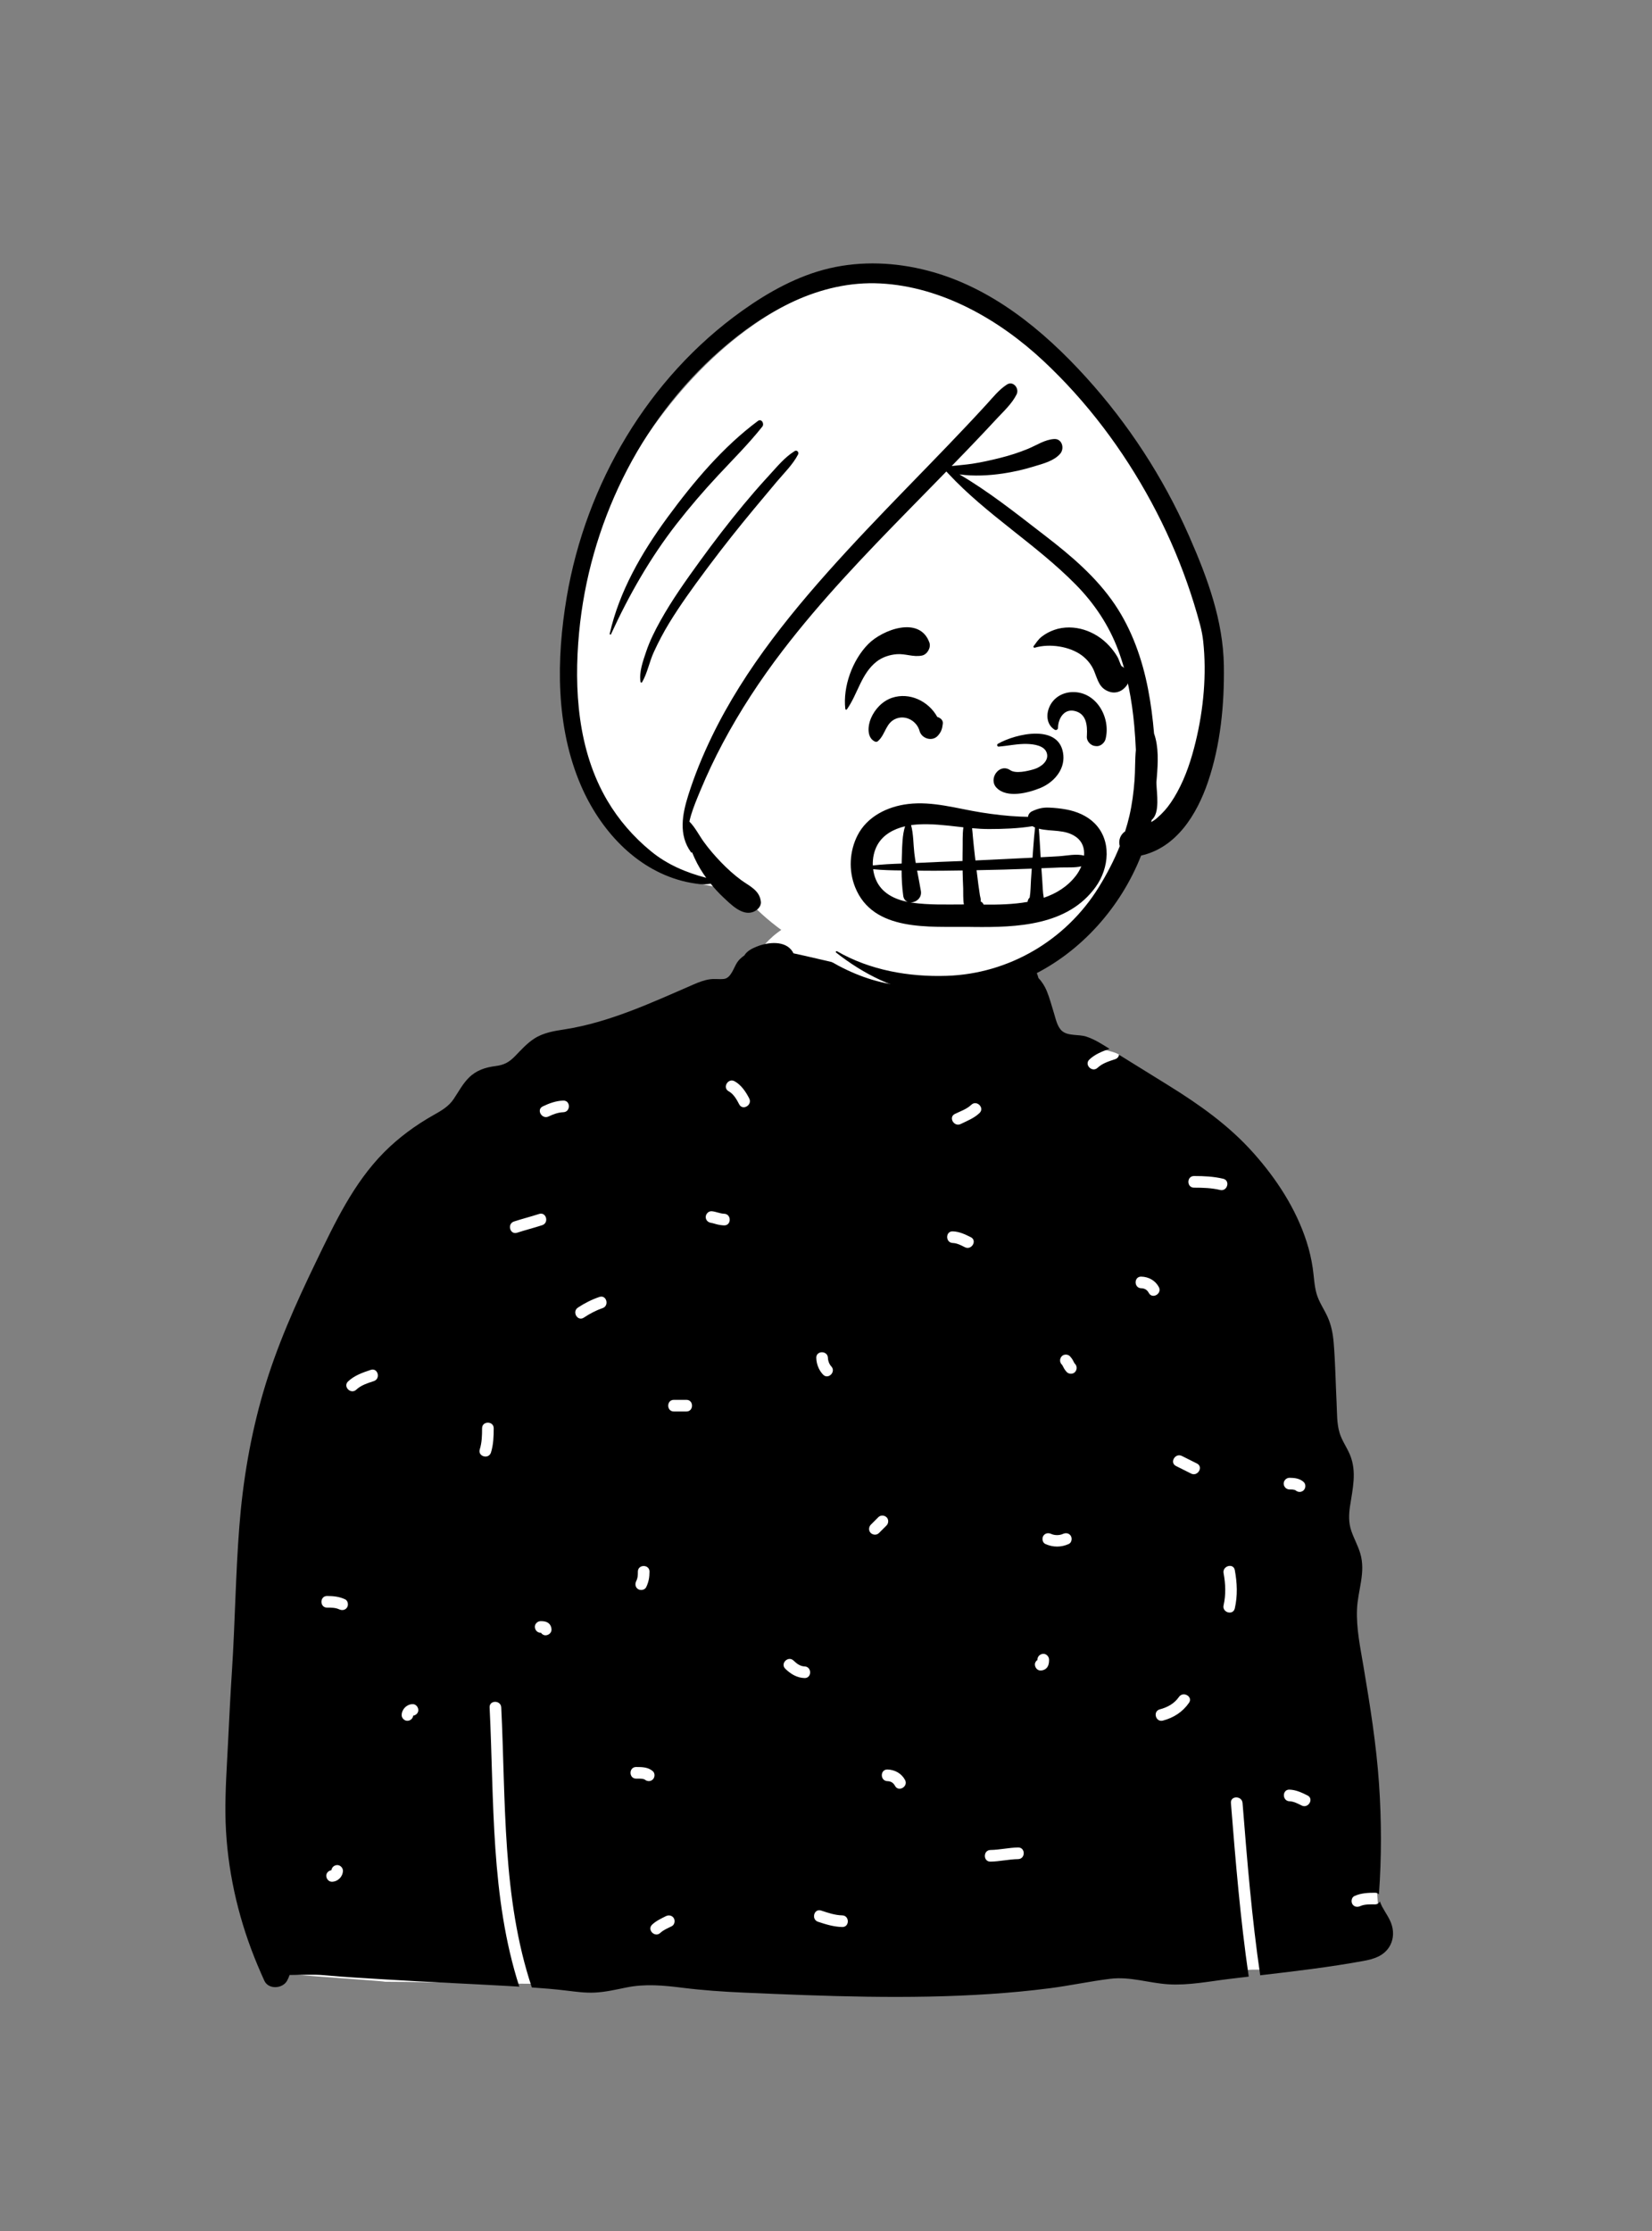 <?xml version="1.0" encoding="UTF-8"?>
<svg width="240px" height="324px" viewBox="0 0 240 324" version="1.1" xmlns="http://www.w3.org/2000/svg" xmlns:xlink="http://www.w3.org/1999/xlink">
    <rect x="0" y="0" width="240" height="324" fill="#808080" stroke="none"/>
    <!-- Generator: Sketch 62 (91390) - https://sketch.com -->
    <title>peep-5</title>
    <desc>Created with Sketch.</desc>
    <g id="Introduction" stroke="none" stroke-width="1" fill="none" fill-rule="evenodd">
        <g id="variations" transform="translate(-126, -1406)">
            <g id="images" transform="translate(126, 110)">
                <g id="a-person/bust" transform="translate(0, 1296)">
                    <g id="body/Sweater-Dots" transform="translate(31.056, 135.053)" fill-rule="evenodd">
                        <path d="M24.912,152.753 C31.961,152.775 38.811,153.016 45.881,153.04 C74.617,153.136 103.618,152.996 132.458,151.831 C140.61,151.502 142.645,151.51 150.761,150.999 C155.553,150.981 169.948,150.585 169.227,144.055 C168.909,131.894 165.899,119.783 164.951,107.655 C163.132,84.854 161.582,61.34 152.446,40.014 C150.331,34.921 145.79,31.59 141.294,28.595 C136.785,25.365 135.678,21.777 131.517,18.128 C130.637,17.356 125.64,17.042 122.952,15.084 C119.039,12.235 117.098,7.57 115.638,6.776 C114.564,6.192 114.584,2.16 112.43,0.734 C109.541,-1.181 100.333,-2.605 96.983,-2.871 C93.768,-3.127 88.176,-2.59 85.159,-1.412 C80.128,0.552 78.122,4.299 75.906,9.126 C46.636,18.176 19.882,33.501 11.573,64.411 C4.408,90.336 4.145,118.129 6.913,144.718 C7.467,146.662 7.079,149.71 8.759,150.999 C2.922,151.334 24.12,152.538 24.912,152.753 Z" id="🎨-Background" fill="#FFFFFF"></path>
                        <path d="M158.045,127.155 C157.491,126.878 156.914,126.562 156.281,126.54 C155.195,126.502 155.193,124.811 156.281,124.849 C157.23,124.882 158.063,125.278 158.898,125.695 C159.872,126.181 159.015,127.639 158.045,127.155 M156.281,79.563 C157.022,79.563 157.77,79.657 158.339,80.175 C158.678,80.484 158.651,81.059 158.339,81.371 C158.006,81.704 157.481,81.678 157.144,81.371 C157.254,81.471 157.145,81.372 157.105,81.35 C157.095,81.345 157.09,81.341 157.088,81.339 C157.079,81.337 157.071,81.335 157.057,81.331 C156.969,81.309 156.881,81.287 156.792,81.271 C156.791,81.276 156.603,81.259 156.559,81.257 C156.466,81.254 156.374,81.253 156.281,81.253 C155.823,81.253 155.436,80.867 155.436,80.408 C155.436,79.951 155.824,79.562 156.281,79.563 M148.334,98.528 C148.092,99.59 146.463,99.138 146.705,98.079 C147.056,96.539 146.992,94.961 146.705,93.415 C146.507,92.35 148.136,91.897 148.334,92.966 C148.679,94.82 148.756,96.68 148.334,98.528 M146.2,37.763 C144.941,37.464 143.696,37.428 142.408,37.428 C141.319,37.428 141.321,35.737 142.408,35.737 C143.844,35.738 145.246,35.799 146.649,36.133 C147.708,36.384 147.257,38.014 146.2,37.763 M141.982,78.947 C141.252,78.581 140.522,78.216 139.792,77.851 C138.817,77.364 139.674,75.906 140.645,76.391 L142.835,77.487 C143.809,77.974 142.952,79.432 141.982,78.947 M141.678,112.243 C140.752,113.579 139.45,114.408 137.887,114.823 C136.833,115.102 136.387,113.471 137.438,113.192 C138.555,112.896 139.548,112.356 140.218,111.39 C140.835,110.501 142.299,111.347 141.678,112.243 M135.838,52.713 C135.587,52.245 135.21,52.047 134.742,52.036 C133.654,52.012 133.654,50.321 134.742,50.346 C135.809,50.37 136.787,50.906 137.297,51.86 C137.81,52.82 136.351,53.673 135.838,52.713 M125.118,64.206 C124.815,64.536 124.227,64.528 123.923,64.206 C123.736,64.009 123.579,63.789 123.456,63.548 C123.409,63.456 123.365,63.363 123.313,63.274 C123.29,63.235 123.265,63.195 123.238,63.157 C123.23,63.149 123.211,63.13 123.192,63.11 C122.867,62.767 122.876,62.26 123.192,61.915 C123.495,61.585 124.083,61.593 124.388,61.915 C124.574,62.112 124.731,62.332 124.854,62.573 C124.901,62.664 124.945,62.758 124.997,62.847 C125.02,62.886 125.045,62.925 125.072,62.963 C125.081,62.971 125.099,62.99 125.118,63.01 C125.443,63.354 125.434,63.861 125.118,64.206 M124.216,89.173 C123.116,89.676 121.909,89.676 120.808,89.173 C120.391,88.982 120.292,88.38 120.505,88.016 C120.751,87.594 121.246,87.523 121.661,87.713 C122.16,87.941 122.865,87.941 123.364,87.713 C123.78,87.522 124.27,87.59 124.52,88.016 C124.734,88.382 124.632,88.983 124.216,89.173 M121.214,106.845 C121.025,107.293 120.617,107.531 120.139,107.549 C119.666,107.567 119.314,107.147 119.294,106.703 C119.281,106.417 119.436,106.172 119.659,106.02 C119.659,106.004 119.659,105.989 119.659,105.973 C119.66,105.499 120.046,105.148 120.504,105.127 C120.961,105.107 121.35,105.531 121.35,105.973 C121.349,106.271 121.331,106.567 121.214,106.845 M116.854,134.94 C115.505,134.961 114.187,135.283 112.838,135.305 C111.748,135.322 111.751,133.632 112.838,133.614 C114.187,133.592 115.505,133.271 116.854,133.249 C117.943,133.231 117.94,134.922 116.854,134.94 M111.245,26.589 C110.455,27.341 109.48,27.712 108.518,28.182 C107.544,28.658 106.688,27.2 107.665,26.722 C108.48,26.324 109.382,26.03 110.05,25.394 C110.838,24.643 112.034,25.837 111.245,26.589 M109.126,46.078 C108.572,45.801 107.994,45.485 107.362,45.463 C106.275,45.425 106.274,43.734 107.362,43.772 C108.311,43.805 109.144,44.201 109.979,44.618 C110.953,45.104 110.096,46.562 109.126,46.078 M98.966,124.295 C98.715,123.826 98.338,123.629 97.87,123.618 C96.782,123.593 96.782,121.903 97.87,121.927 C98.937,121.952 99.915,122.488 100.425,123.442 C100.938,124.402 99.479,125.255 98.966,124.295 M95.447,87.579 C95.111,87.271 95.134,86.697 95.447,86.384 C95.812,86.019 96.177,85.654 96.542,85.288 C96.876,84.954 97.4,84.979 97.737,85.288 C98.074,85.597 98.05,86.171 97.737,86.484 C97.372,86.849 97.007,87.214 96.642,87.579 C96.308,87.914 95.784,87.889 95.447,87.579 M91.299,144.8 C90.079,144.772 88.936,144.422 87.788,144.04 C86.76,143.697 87.203,142.065 88.238,142.409 C89.236,142.741 90.238,143.085 91.299,143.11 C92.386,143.135 92.387,144.826 91.299,144.8 M85.823,108.644 C84.721,108.614 83.807,108.053 83.035,107.301 C82.253,106.541 83.45,105.346 84.23,106.106 C84.672,106.535 85.182,106.936 85.823,106.954 C86.91,106.984 86.911,108.675 85.823,108.644 M89.223,62.147 C89.236,62.597 89.427,63.08 89.706,63.376 C90.453,64.167 89.259,65.364 88.511,64.571 C87.893,63.917 87.559,63.042 87.533,62.147 C87.502,61.057 89.192,61.062 89.223,62.147 M76.331,25.322 C75.978,24.63 75.514,23.817 74.809,23.434 C73.852,22.915 74.706,21.455 75.662,21.974 C76.621,22.495 77.306,23.52 77.791,24.469 C78.285,25.437 76.826,26.292 76.331,25.322 M74.141,42.906 C73.748,42.895 73.359,42.828 72.981,42.725 C72.819,42.681 72.66,42.631 72.498,42.587 C72.429,42.568 72.134,42.531 72.315,42.541 C71.858,42.516 71.47,42.174 71.47,41.696 C71.47,41.256 71.859,40.826 72.315,40.85 C72.942,40.884 73.513,41.198 74.141,41.215 C75.227,41.246 75.228,42.937 74.141,42.906 M68.664,69.932 L66.839,69.932 C65.75,69.932 65.752,68.241 66.839,68.241 L68.664,68.241 C69.754,68.241 69.752,69.932 68.664,69.932 M66.535,144.685 C65.982,144.962 65.329,145.224 64.881,145.648 C64.091,146.396 62.894,145.202 63.686,144.453 C64.257,143.913 64.987,143.573 65.682,143.225 C66.092,143.02 66.596,143.113 66.839,143.528 C67.058,143.904 66.943,144.481 66.535,144.685 M62.457,123.322 C62.386,123.302 62.311,123.288 62.24,123.278 C61.952,123.24 61.652,123.253 61.363,123.253 C60.274,123.252 60.275,121.561 61.363,121.562 C62.22,121.562 63.112,121.575 63.786,122.175 C64.128,122.48 64.095,123.061 63.786,123.37 C63.45,123.706 62.931,123.674 62.591,123.37 C62.627,123.403 62.504,123.335 62.457,123.322 M61.363,94.59 C61.609,94.083 61.613,93.753 61.613,93.19 C61.614,92.101 63.304,92.102 63.303,93.19 C63.303,94.007 63.181,94.703 62.823,95.443 C62.623,95.856 62.037,95.963 61.667,95.746 C61.251,95.504 61.165,95 61.363,94.59 M56.477,54.928 C55.496,55.261 54.621,55.734 53.758,56.304 C52.847,56.905 52.001,55.44 52.905,54.844 C53.89,54.193 54.909,53.678 56.027,53.297 C57.061,52.946 57.501,54.579 56.477,54.928 M50.776,26.472 C50.048,26.492 49.296,26.771 48.647,27.087 C47.672,27.56 46.816,26.102 47.794,25.627 C48.721,25.176 49.736,24.81 50.776,24.781 C51.866,24.75 51.861,26.441 50.776,26.472 M48.221,102.436 C47.934,102.449 47.689,102.294 47.537,102.071 C47.522,102.071 47.506,102.07 47.49,102.07 C47.017,102.07 46.666,101.683 46.645,101.225 C46.625,100.769 47.048,100.379 47.49,100.38 C47.789,100.38 48.085,100.398 48.362,100.515 C48.81,100.704 49.047,101.113 49.066,101.59 C49.084,102.064 48.664,102.416 48.221,102.436 M44.064,43.972 C43.026,44.311 42.586,42.678 43.615,42.341 C44.823,41.946 46.058,41.64 47.266,41.245 C48.304,40.906 48.744,42.539 47.715,42.876 C46.507,43.271 45.272,43.577 44.064,43.972 M40.274,75.885 C39.952,76.923 38.321,76.477 38.644,75.435 C38.956,74.43 38.978,73.418 38.979,72.373 C38.979,71.284 40.67,71.285 40.669,72.373 C40.668,73.562 40.628,74.741 40.274,75.885 M28.974,114.109 C28.912,114.53 28.579,114.833 28.142,114.853 C27.697,114.873 27.28,114.45 27.297,114.008 C27.328,113.156 28.021,112.463 28.872,112.432 C29.345,112.414 29.697,112.833 29.717,113.277 C29.736,113.709 29.376,114.046 28.974,114.109 M23.255,65.519 C22.362,65.817 21.408,66.101 20.708,66.763 C19.917,67.509 18.72,66.316 19.513,65.567 C20.436,64.695 21.623,64.284 22.806,63.889 C23.842,63.543 24.282,65.176 23.255,65.519 M19.38,98.365 C19.134,98.785 18.637,98.86 18.223,98.668 C17.669,98.41 17.057,98.419 16.459,98.418 C15.37,98.418 15.372,96.727 16.459,96.728 C17.381,96.728 18.232,96.815 19.077,97.208 C19.492,97.402 19.593,97.999 19.38,98.365 M17.19,138.227 C16.716,138.244 16.364,137.825 16.344,137.381 C16.325,136.949 16.685,136.612 17.088,136.549 C17.149,136.128 17.483,135.825 17.92,135.805 C18.365,135.785 18.781,136.208 18.765,136.651 C18.734,137.502 18.041,138.195 17.19,138.227 M171.167,144.62 C170.88,143.586 170.223,142.751 169.726,141.821 C169.56,141.508 169.502,141.313 169.412,141.083 C169.289,141.329 169.051,141.513 168.694,141.514 C168.007,141.514 167.205,141.47 166.564,141.763 C166.148,141.954 165.657,141.886 165.408,141.46 C165.194,141.094 165.297,140.494 165.711,140.303 C166.655,139.871 167.67,139.823 168.694,139.823 C168.946,139.823 169.138,139.916 169.273,140.056 C169.664,134.696 169.655,129.332 169.284,123.968 C168.89,118.237 167.981,112.619 167.03,106.961 C166.57,104.218 165.972,101.447 166.088,98.653 C166.204,95.878 167.394,93.291 166.551,90.508 C166.213,89.392 165.634,88.369 165.258,87.265 C164.854,86.078 164.89,84.905 165.074,83.675 C165.452,81.17 166.08,78.695 165.076,76.25 C164.633,75.166 163.914,74.198 163.568,73.077 C163.137,71.685 163.196,70.144 163.124,68.7 C162.978,65.788 162.94,62.857 162.699,59.95 C162.592,58.649 162.357,57.414 161.823,56.22 C161.309,55.07 160.547,54.024 160.206,52.805 C159.868,51.604 159.839,50.338 159.657,49.11 C159.467,47.813 159.169,46.534 158.768,45.287 C157.217,40.46 154.375,36.123 151.018,32.363 C147.45,28.366 143.185,25.357 138.657,22.552 C136.276,21.077 133.896,19.602 131.517,18.128 C131.466,18.404 131.29,18.659 130.951,18.772 C130.058,19.07 129.104,19.354 128.403,20.015 C127.612,20.762 126.415,19.568 127.208,18.82 C128.035,18.039 129.074,17.628 130.132,17.266 C129.048,16.583 127.952,15.875 126.729,15.48 C125.658,15.134 124.078,15.436 123.209,14.65 C122.527,14.03 122.311,12.883 122.049,12.042 C121.722,10.998 121.439,9.896 121.023,8.882 C120.74,8.189 120.328,7.523 119.808,6.986 C119.58,6.107 119.161,5.304 118.422,4.816 C116.487,3.535 114.11,4.807 113.259,6.633 C112.555,6.631 111.814,6.785 111.129,6.828 C109.722,6.916 108.313,6.957 106.904,6.952 C104.147,6.944 101.387,6.764 98.654,6.399 C93.765,5.743 89.022,4.422 84.216,3.393 C84.188,3.33 84.156,3.266 84.118,3.203 C83.083,1.466 80.504,1.759 78.879,2.417 C78.182,2.698 77.472,3.053 77.073,3.712 C76.65,3.998 76.285,4.344 76.042,4.71 C75.539,5.464 75.15,6.986 74.13,7.113 C73.458,7.195 72.775,7.066 72.093,7.164 C71.24,7.282 70.475,7.582 69.687,7.924 C63.687,10.53 57.484,13.428 50.972,14.438 C49.445,14.675 47.89,14.92 46.564,15.776 C45.486,16.472 44.653,17.427 43.764,18.333 C42.898,19.217 42.184,19.608 40.948,19.766 C39.448,19.959 38.149,20.373 37.052,21.464 C36.142,22.37 35.548,23.528 34.834,24.581 C34.107,25.655 33.04,26.259 31.933,26.883 C29.316,28.358 26.878,30.14 24.754,32.276 C20.282,36.782 17.573,42.573 14.844,48.216 C11.892,54.32 9.133,60.498 7.219,67.016 C5.343,73.416 4.228,79.999 3.712,86.644 C3.169,93.616 3.093,100.616 2.641,107.593 C2.415,111.078 2.244,114.568 2.071,118.055 C1.902,121.5 1.654,124.951 1.694,128.401 C1.771,135.069 3.103,141.758 5.434,148.001 C6.015,149.555 6.659,151.087 7.346,152.596 C7.948,153.921 10.008,153.773 10.654,152.596 C10.802,152.325 10.918,152.046 11.016,151.763 C12.706,151.778 14.413,151.647 16.092,151.803 C19.059,152.08 22.031,152.234 25.006,152.418 C30.892,152.784 36.788,153.027 42.676,153.363 C43.247,153.396 43.819,153.428 44.39,153.462 C40.194,140.47 40.738,126.424 40.074,112.912 C40.021,111.823 41.711,111.829 41.764,112.912 C42.431,126.482 41.863,140.564 46.208,153.577 C47.893,153.692 49.576,153.831 51.254,154.035 C52.61,154.198 53.973,154.39 55.342,154.323 C56.895,154.249 58.411,153.894 59.926,153.585 C62.679,153.025 65.33,153.279 68.094,153.623 C71.049,153.993 74.016,154.198 76.99,154.327 C88.902,154.849 100.893,155.324 112.8,154.528 C115.682,154.335 118.557,154.065 121.42,153.697 C124.369,153.319 127.287,152.683 130.234,152.321 C133.139,151.966 135.809,152.94 138.68,153.12 C141.608,153.304 144.615,152.693 147.516,152.342 C148.462,152.228 149.409,152.116 150.357,152.005 C149.137,143.641 148.443,135.214 147.77,126.79 C147.683,125.703 149.374,125.713 149.46,126.79 C150.128,135.148 150.806,143.512 152.024,151.811 C157.047,151.226 162.075,150.635 167.045,149.724 C168.461,149.466 169.868,149.045 170.715,147.781 C171.342,146.845 171.469,145.697 171.167,144.62" id="🖍-Ink" fill="#000000"></path>
                    </g>
                    <g id="head/Turban" transform="translate(78.592, 38.043)" fill-rule="evenodd">
                        <path d="M98.001,54.011 C96.068,43.465 91.301,33.43 83.98,25.579 C83.135,24.647 82.376,23.176 81.086,22.941 C79.792,20.303 77.326,18.438 75.354,16.308 C71.05,12.015 66.933,7.218 61.382,4.508 C35.635,-6.086 10.858,24.12 5.6,46.836 C0.378,65.104 6.082,90.305 28.713,91.045 C31.915,95.281 36.333,98.213 40.871,100.832 C47.069,104.802 53.829,106.413 60.999,104.204 C68.14,106.071 75.542,100.08 79.833,94.827 C83.225,90.758 85.55,85.792 88.652,81.58 C92.315,81.488 95.48,78.386 95.971,74.749 C99.392,68.46 99.236,60.924 98.001,54.011 L98.001,54.011 Z" id="🎨-Background" fill="#FFFFFF"></path>
                        <path d="M41.919,0.918 C46.604,-0.177 51.517,0.05 56.157,1.254 C65.355,3.639 72.922,9.843 79.197,16.759 C85.318,23.505 90.365,31.239 94.052,39.57 L94.239,39.994 C96.846,45.933 99.112,52.106 99.209,58.645 C99.293,64.273 98.725,70.137 96.907,75.49 C95.288,80.258 92.31,85.064 87.186,86.207 C84.231,93.72 78.451,100.226 71.17,103.707 C66.653,105.867 61.694,106.831 56.701,106.351 C51.607,105.863 46.848,103.414 42.867,100.291 C42.758,100.206 42.898,100.04 43.011,100.105 C47.804,102.868 53.473,103.856 58.964,103.674 C67.987,103.376 76.258,98.504 81.011,90.846 C82.194,88.94 83.248,86.93 84.089,84.838 C84.039,84.666 84.011,84.492 84.011,84.322 C84.011,83.601 84.353,83.051 84.863,82.695 C85.099,81.956 85.308,81.209 85.483,80.453 C85.879,78.74 86.1,77.003 86.233,75.252 C86.341,73.829 86.281,72.32 86.424,70.861 C86.372,69.692 86.3,68.524 86.194,67.359 C85.853,63.604 85.164,59.858 83.837,56.318 C82.492,52.734 80.369,49.572 77.689,46.851 C71.942,41.015 64.787,36.754 59.199,30.758 L58.906,30.441 L58.886,30.435 C58.193,31.146 57.5,31.857 56.805,32.567 L53.631,35.806 C47.151,42.425 40.724,49.108 35.087,56.473 C31.842,60.714 28.926,65.16 26.413,69.874 C25.223,72.107 24.144,74.395 23.169,76.73 L22.785,77.659 C22.329,78.771 21.835,80.016 21.561,81.272 C22.377,82.082 22.973,83.271 23.633,84.189 C24.381,85.231 25.244,86.223 26.131,87.148 C27.03,88.085 28.015,88.983 29.062,89.753 L29.187,89.844 C30.388,90.696 31.766,91.284 31.946,92.907 C32.024,93.611 31.394,94.178 30.811,94.397 C29.216,94.997 27.563,93.274 26.499,92.283 C25.836,91.665 25.226,90.999 24.661,90.296 C24.111,90.375 23.557,90.415 23.008,90.349 C22.159,90.248 21.318,90.1 20.49,89.882 C13.626,88.079 8.546,82.379 5.805,76.031 C2.125,67.508 2.211,57.683 3.741,48.671 C6.536,32.2 15.583,16.818 29.243,7.08 C33.069,4.353 37.312,1.995 41.919,0.918 Z M49.314,3.122 C40.489,2.657 32.443,7.209 25.987,12.876 C14.234,23.194 6.994,38.301 5.538,53.815 C4.764,62.058 5.343,70.942 9.639,78.225 C11.306,81.05 13.453,83.512 15.987,85.588 C18.375,87.545 21.097,88.672 24.007,89.44 C23.875,89.257 23.744,89.073 23.617,88.886 C22.94,87.895 22.402,86.841 21.952,85.737 C21.912,85.777 21.837,85.785 21.793,85.724 C19.956,83.203 20.531,80.195 21.407,77.422 C22.324,74.514 23.488,71.685 24.816,68.94 C29.656,58.937 36.854,50.223 44.327,42.091 C48.143,37.938 52.086,33.906 56.014,29.86 C57.976,27.839 59.933,25.813 61.865,23.763 C62.826,22.743 63.782,21.717 64.729,20.683 C65.665,19.661 66.507,18.578 67.673,17.812 C68.603,17.202 69.53,18.368 69.096,19.236 C68.428,20.57 67.279,21.627 66.262,22.712 L66.158,22.825 C65.167,23.895 64.166,24.956 63.16,26.012 C62.003,27.227 60.836,28.433 59.666,29.636 C60.664,29.52 61.674,29.454 62.666,29.303 C64.013,29.098 65.341,28.797 66.664,28.469 C68.057,28.124 69.432,27.683 70.76,27.136 C72.007,26.621 73.185,25.797 74.558,25.716 C75.719,25.648 76.082,27.086 75.438,27.843 C74.551,28.887 72.957,29.297 71.66,29.685 L71.477,29.74 C70.043,30.178 68.575,30.506 67.092,30.726 C65.14,31.015 62.884,31.147 60.795,30.852 C64.966,33.298 68.803,36.329 72.63,39.286 L73.305,39.807 C77.044,42.684 80.693,45.787 83.359,49.724 C85.847,53.4 87.35,57.679 88.193,62.015 C88.609,64.154 88.883,66.315 89.068,68.486 C89.754,70.411 89.644,72.699 89.471,74.816 L89.409,75.546 L89.414,75.761 C89.44,77.084 89.972,80.032 88.719,81.032 C88.698,81.138 88.678,81.246 88.656,81.352 C88.811,81.256 88.965,81.157 89.118,81.055 C89.181,81.013 89.242,80.966 89.303,80.921 L89.476,80.779 C89.483,80.773 89.489,80.768 89.493,80.764 C89.882,80.423 90.253,80.067 90.598,79.681 C91.237,78.969 91.844,78.065 92.419,77.022 C93.683,74.731 94.49,72.241 95.114,69.665 C96.256,64.958 96.727,59.901 96.206,55.073 C96.133,54.399 95.984,53.554 95.753,52.687 C95.204,50.628 94.572,48.592 93.864,46.582 C92.449,42.563 90.714,38.663 88.691,34.913 C84.583,27.296 79.297,20.254 72.963,14.344 C66.55,8.359 58.232,3.592 49.314,3.122 Z M36.868,27.459 C37.186,27.264 37.514,27.642 37.356,27.947 C36.592,29.422 35.307,30.667 34.24,31.931 C33.135,33.24 32.037,34.555 30.943,35.873 C28.715,38.556 26.54,41.289 24.45,44.082 L23.899,44.821 C22.062,47.287 20.248,49.793 18.642,52.414 C17.802,53.785 17.062,55.203 16.389,56.663 C15.75,58.053 15.454,59.731 14.685,61.037 C14.637,61.119 14.487,61.112 14.468,61.008 C14.217,59.602 14.837,57.909 15.281,56.592 C15.807,55.027 16.557,53.535 17.359,52.095 C19.033,49.09 21.038,46.274 23.053,43.492 C25.099,40.667 27.223,37.899 29.452,35.216 C30.499,33.955 31.569,32.72 32.671,31.509 L33.086,31.056 C34.241,29.803 35.404,28.353 36.868,27.459 Z M31.518,23.091 C32.041,22.703 32.488,23.496 32.154,23.916 C30.16,26.425 27.891,28.68 25.709,31.021 C23.613,33.268 21.61,35.6 19.719,38.024 C15.865,42.966 12.78,48.389 10.167,54.072 C10.118,54.179 9.963,54.099 9.986,53.996 C11.37,47.848 14.606,42.265 18.29,37.22 L18.43,37.029 C22.157,31.956 26.44,26.856 31.518,23.091 Z" id="🖍-Ink" fill="#000000"></path>
                    </g>
                    <g id="face/Happy-Grin" transform="translate(112.183, 77.354)" fill="#000000" fill-rule="evenodd">
                        <path d="M19.721,39.412 C23.343,38.972 26.853,40.081 30.394,40.64 C32.263,40.935 34.134,41.156 36.026,41.238 C36.407,41.254 36.787,41.264 37.168,41.272 C37.203,40.937 37.391,40.629 37.798,40.444 C38.631,40.066 39.297,39.896 40.212,39.932 C41.05,39.966 41.89,40.052 42.714,40.203 C44.212,40.477 45.715,41.1 46.811,42.183 C49.345,44.688 48.959,48.712 47.001,51.441 C42.955,57.079 35.57,57.341 29.245,57.267 L28.661,57.259 C22.902,57.177 14.663,58.036 12.046,51.481 C11.084,49.071 11.218,46.277 12.396,43.965 C13.801,41.208 16.759,39.772 19.721,39.412 Z M37.71,48.8 L37.659,48.802 C35.003,48.904 32.349,48.976 29.692,49.023 C29.771,49.706 29.853,50.388 29.945,51.069 C30.018,51.605 30.096,52.141 30.177,52.675 C30.212,52.902 30.338,53.253 30.302,53.478 L30.289,53.566 L30.289,53.566 C30.426,53.628 30.549,53.727 30.641,53.872 C30.674,53.921 30.697,53.972 30.72,54.022 C32.783,54.038 35.002,53.998 37.105,53.623 L37.109,53.577 L37.109,53.577 C37.147,53.309 37.259,53.128 37.407,53.004 C37.555,52.147 37.542,51.234 37.599,50.384 C37.634,49.855 37.673,49.328 37.71,48.8 Z M27.663,49.059 C25.749,49.092 23.834,49.117 21.921,49.094 L21.052,49.08 L21.052,49.08 C21.236,50.065 21.435,51.046 21.601,52.037 C21.774,53.07 20.866,53.726 20.079,53.7 C20.167,53.714 20.256,53.729 20.344,53.742 C22.801,54.09 25.353,53.997 27.847,53.995 C27.713,53.211 27.767,52.327 27.747,51.673 L27.743,51.572 C27.705,50.734 27.678,49.897 27.663,49.059 Z M14.663,48.879 C14.73,49.391 14.859,49.892 15.052,50.358 C15.869,52.329 17.742,53.248 19.724,53.636 C19.38,53.517 19.107,53.232 19.038,52.743 C18.866,51.527 18.804,50.292 18.8,49.058 C17.419,49.045 16.028,49.016 14.663,48.879 Z M44.912,48.458 C43.929,48.69 42.786,48.584 41.822,48.627 C40.918,48.669 40.014,48.704 39.11,48.741 C39.153,49.358 39.194,49.975 39.239,50.592 C39.297,51.389 39.303,52.232 39.456,53.026 C41.274,52.405 42.904,51.409 44.127,49.816 C44.432,49.42 44.704,48.954 44.912,48.458 Z M19.306,42.645 C17.669,43.033 16.12,43.852 15.287,45.35 C14.793,46.239 14.576,47.293 14.618,48.332 C16.001,48.17 17.408,48.109 18.809,48.059 C18.813,47.807 18.819,47.555 18.827,47.303 L18.848,46.659 C18.886,45.429 18.906,43.886 19.306,42.645 Z M27.777,42.795 L27.057,42.714 C25.056,42.486 23.055,42.247 21.054,42.384 C20.764,42.404 20.47,42.435 20.175,42.479 C20.529,43.756 20.499,45.255 20.647,46.52 C20.704,47.008 20.776,47.493 20.856,47.976 L21.204,47.96 L21.204,47.96 C23.351,47.843 25.501,47.772 27.65,47.687 C27.65,47.283 27.652,46.879 27.659,46.475 L27.666,46.071 C27.691,45.039 27.624,43.876 27.777,42.795 Z M37.827,42.631 C35.731,42.97 33.565,43.042 31.506,43.044 C30.683,43.045 29.861,42.995 29.04,42.922 C29.093,43.36 29.121,43.802 29.162,44.234 C29.243,45.106 29.335,45.976 29.436,46.846 L29.526,47.607 L29.526,47.607 C32.168,47.488 34.809,47.358 37.45,47.224 L37.823,47.204 L37.823,47.204 L37.928,45.741 C37.999,44.766 38.077,43.791 38.187,42.82 L38.104,42.79 L38.104,42.79 C38.007,42.75 37.915,42.695 37.827,42.631 Z M38.738,42.994 C38.853,44.374 38.917,45.758 39.002,47.14 L40.743,47.047 C41.033,47.031 41.323,47.015 41.613,46.998 C42.742,46.933 44.192,46.591 45.307,46.91 C45.392,45.896 45.102,44.907 44.187,44.226 C42.58,43.029 40.535,43.455 38.738,42.994 Z M32.789,30.666 C35.382,29.18 41.887,27.662 42.299,32.33 C42.488,34.478 40.892,36.257 39.028,37.052 L38.958,37.081 C37.21,37.8 34.111,38.612 32.598,37.053 C31.339,35.755 33.009,33.428 34.574,34.491 C35.378,35.038 37.07,34.635 37.968,34.375 L38.024,34.359 C38.992,34.074 40.283,33.163 39.882,31.97 C39.528,30.915 38.021,30.723 37.076,30.688 C35.667,30.638 34.295,30.965 32.899,31.072 C32.678,31.089 32.61,30.768 32.789,30.666 Z M43.529,23.16 C47.048,22.995 49.237,26.839 48.427,29.988 C48.288,30.531 47.68,31.065 47.093,31.004 L46.946,30.99 C46.871,30.983 46.795,30.974 46.726,30.954 C46.169,30.8 45.67,30.221 45.71,29.62 L45.721,29.445 C45.803,27.957 45.642,26.243 43.875,25.883 C42.376,25.577 41.539,27.021 41.521,28.349 C41.518,28.585 41.253,28.75 41.044,28.623 C39.961,27.963 39.773,26.651 40.187,25.521 C40.711,24.089 42.024,23.23 43.529,23.16 Z M17.415,23.984 C19.976,23.13 22.739,24.495 23.979,26.76 C24.414,26.886 24.848,27.221 24.788,27.735 C24.701,28.474 24.569,28.94 24.057,29.5 C23.256,30.376 21.756,29.928 21.423,28.849 L21.409,28.801 C21.031,27.406 19.496,26.486 18.098,26.974 C16.465,27.544 16.512,29.27 15.367,30.275 C15.232,30.393 15.071,30.412 14.909,30.334 C13.693,29.746 13.911,27.975 14.345,26.962 C14.914,25.632 16.02,24.45 17.415,23.984 Z M13.928,16.205 C16.003,14.087 21.414,12.037 22.833,15.949 C23.104,16.694 22.528,17.698 21.753,17.853 C20.483,18.106 19.357,17.554 18.095,17.653 C17.074,17.734 16.009,18.075 15.193,18.708 C12.932,20.46 12.435,23.424 10.859,25.655 C10.783,25.764 10.634,25.718 10.619,25.59 C10.261,22.342 11.655,18.525 13.928,16.205 Z M40.99,14.12 C42.367,13.633 43.927,13.675 45.311,14.107 C46.705,14.542 47.985,15.368 48.972,16.447 C49.419,16.937 49.833,17.477 50.165,18.053 C50.342,18.358 50.527,18.988 50.728,19.363 C51.812,19.989 52.276,21.417 51.305,22.433 L51.261,22.477 L51.131,22.606 C50.609,23.123 49.822,23.347 49.109,23.141 C47.515,22.679 47.321,21.423 46.769,20.089 C46.404,19.208 45.779,18.429 45.022,17.856 C43.232,16.504 40.297,16.073 38.142,16.71 C38.027,16.744 37.892,16.598 37.974,16.492 C38.382,15.962 38.618,15.528 39.164,15.101 C39.719,14.668 40.325,14.355 40.99,14.12 Z" id="🖍-Ink"></path>
                    </g>
                    <g id="facial-hair/*-None" transform="translate(104.577, 109.479)"></g>
                    <g id="accessories/*-None" transform="translate(88.521, 88.978)"></g>
                </g>
            </g>
        </g>
    </g>
</svg>